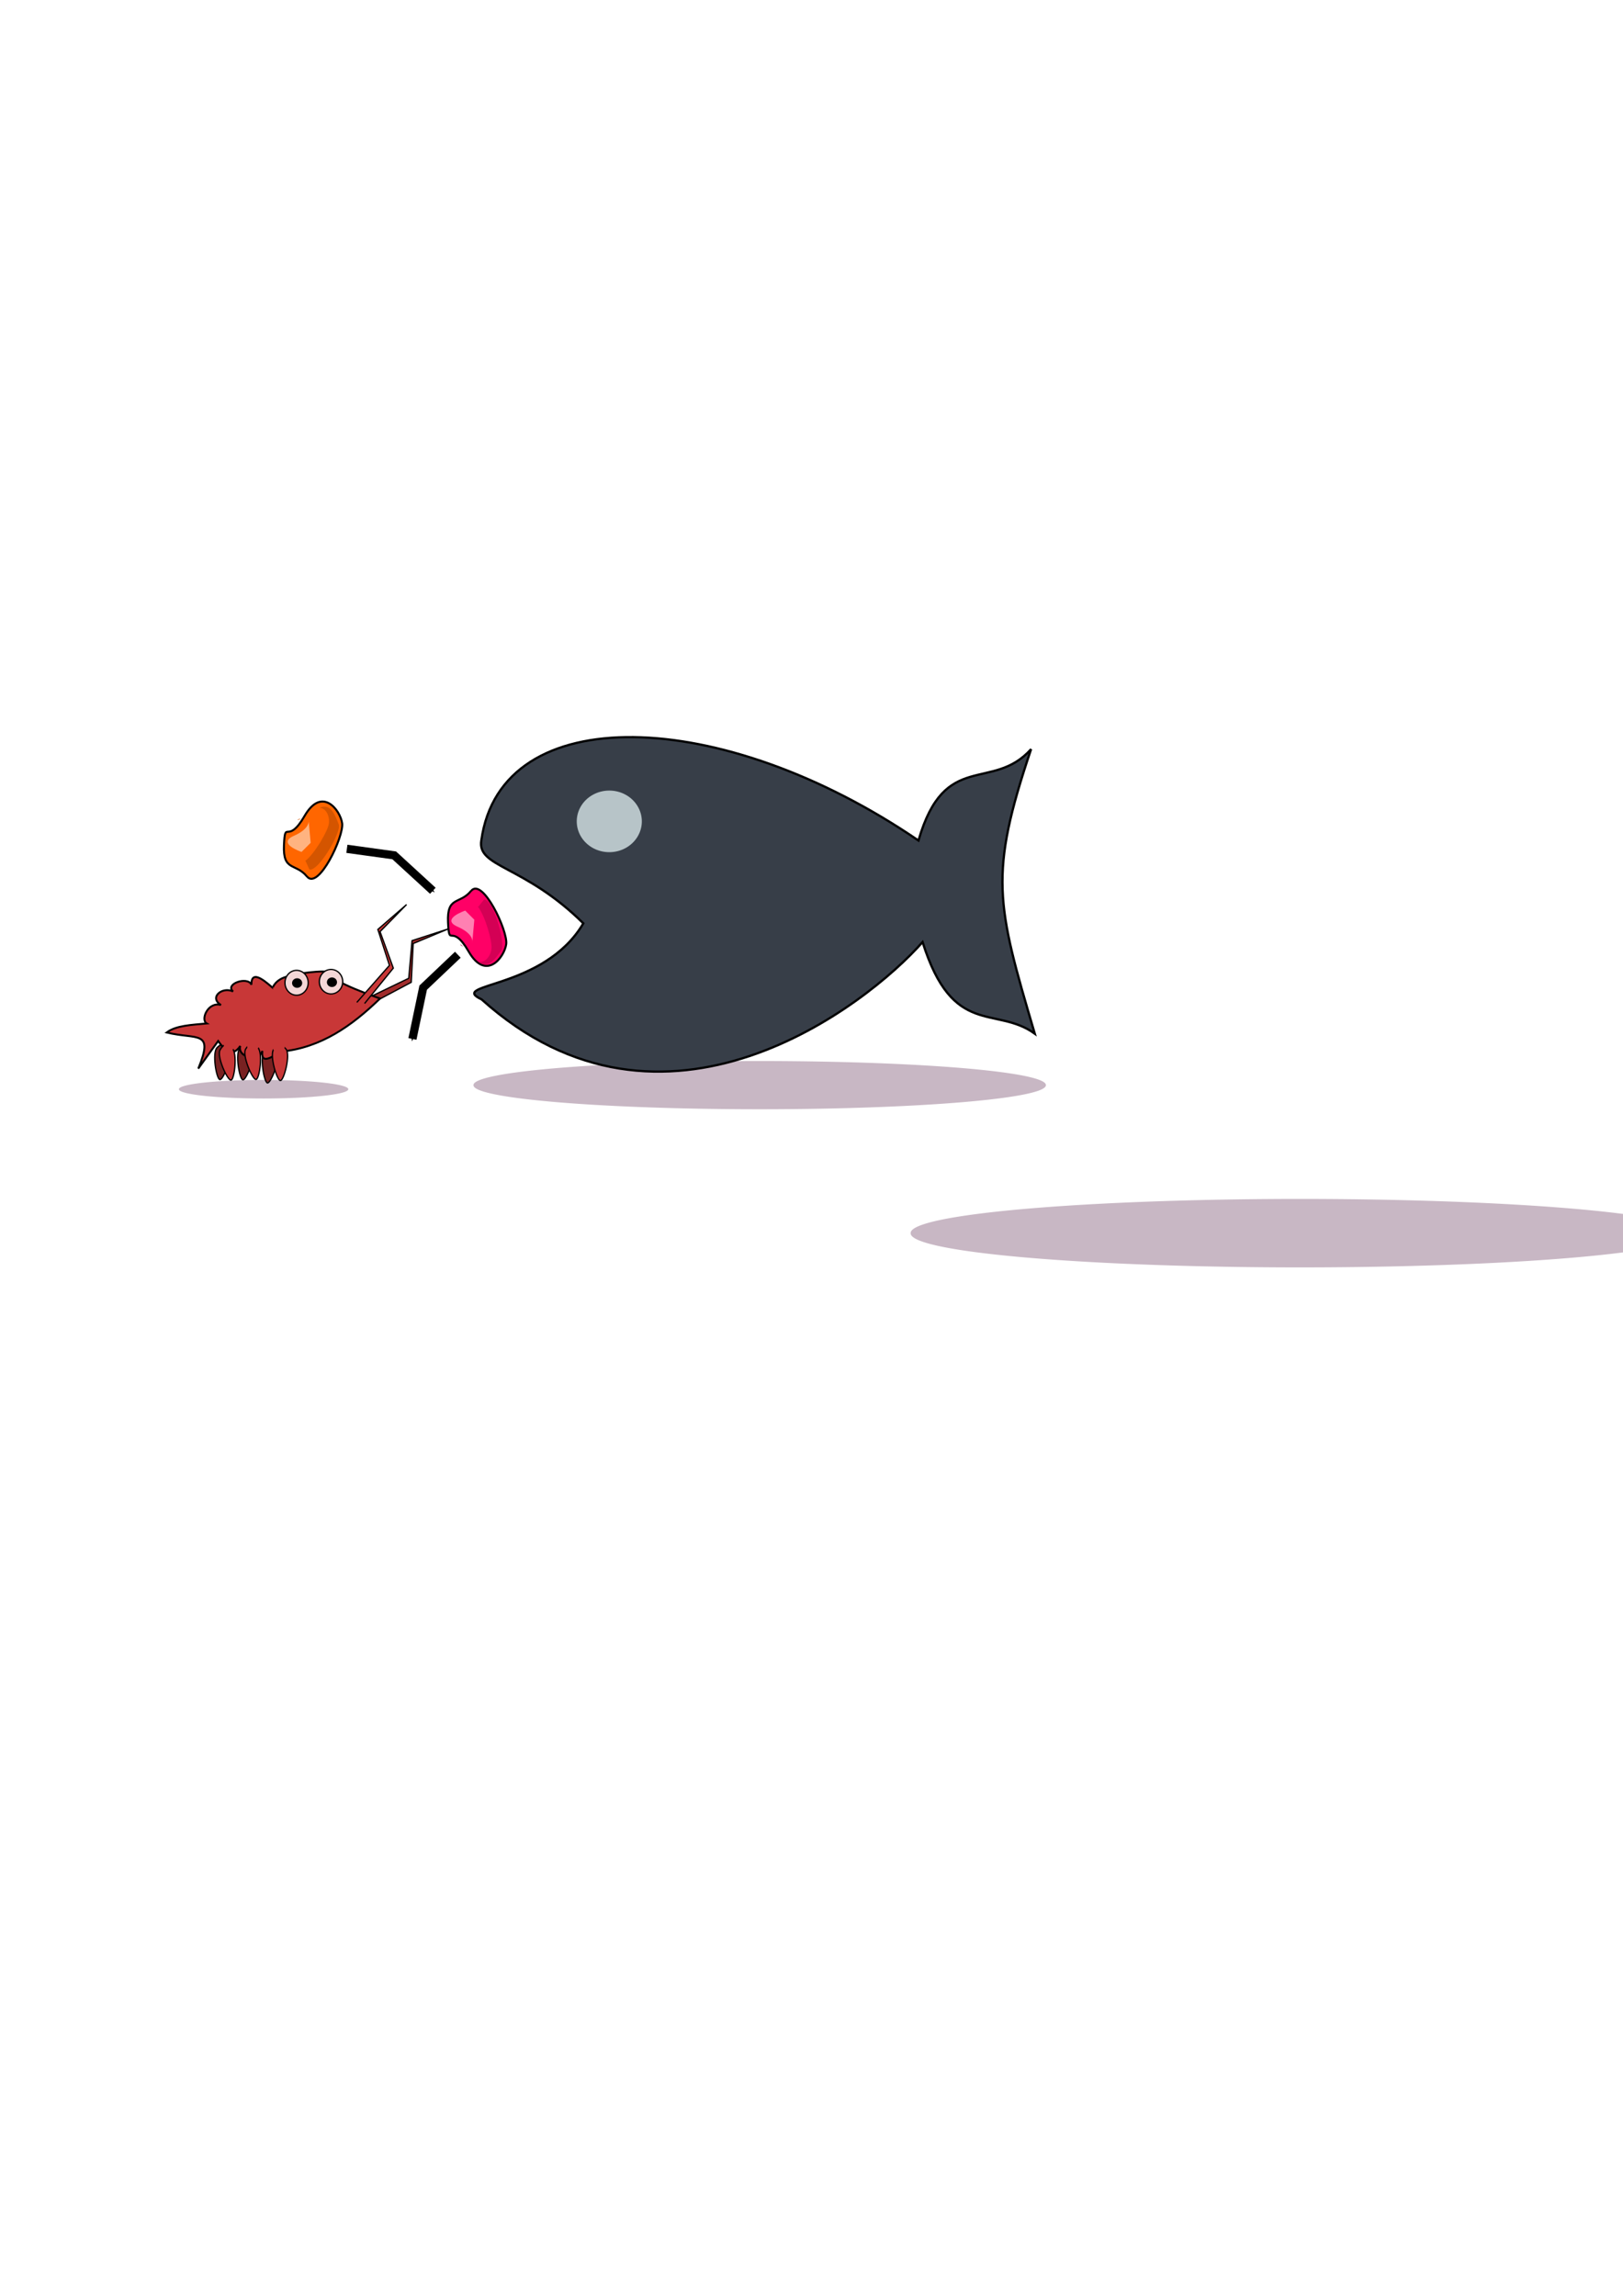 <?xml version="1.0" encoding="UTF-8" standalone="no"?>
<!-- Created with Inkscape (http://www.inkscape.org/) -->

<svg
   xmlns:osb="http://www.openswatchbook.org/uri/2009/osb"
   xmlns:dc="http://purl.org/dc/elements/1.1/"
   xmlns:cc="http://creativecommons.org/ns#"
   xmlns:rdf="http://www.w3.org/1999/02/22-rdf-syntax-ns#"
   xmlns:svg="http://www.w3.org/2000/svg"
   xmlns="http://www.w3.org/2000/svg"
   xmlns:sodipodi="http://sodipodi.sourceforge.net/DTD/sodipodi-0.dtd"
   xmlns:inkscape="http://www.inkscape.org/namespaces/inkscape"
   width="744.094"
   height="1052.362"
   id="svg2"
   version="1.1"
   inkscape:version="0.48.4 r9939"
   sodipodi:docname="fish1.svg">
  <defs
     id="defs4">
    <linearGradient
       id="linearGradient5267"
       osb:paint="solid">
      <stop
         style="stop-color:#3d5ac8;stop-opacity:1;"
         offset="0"
         id="stop5269" />
    </linearGradient>
    <marker
       inkscape:stockid="Arrow1Send"
       orient="auto"
       refY="0"
       refX="0"
       id="Arrow1Send"
       style="overflow:visible">
      <path
         inkscape:connector-curvature="0"
         id="path7312"
         d="M 0,0 5,-5 -12.5,0 5,5 0,0 z"
         style="fill-rule:evenodd;stroke:#000000;stroke-width:1pt"
         transform="matrix(-0.2,0,0,-0.2,-1.2,0)" />
    </marker>
    <marker
       inkscape:stockid="Arrow1Send"
       orient="auto"
       refY="0"
       refX="0"
       id="Arrow1Send-7"
       style="overflow:visible">
      <path
         inkscape:connector-curvature="0"
         id="path7312-9"
         d="M 0,0 5,-5 -12.5,0 5,5 0,0 z"
         style="fill-rule:evenodd;stroke:#000000;stroke-width:1pt"
         transform="matrix(-0.2,0,0,-0.2,-1.2,0)" />
    </marker>
  </defs>
  <sodipodi:namedview
     id="base"
     pagecolor="#ffffff"
     bordercolor="#666666"
     borderopacity="1.0"
     inkscape:pageopacity="0.0"
     inkscape:pageshadow="2"
     inkscape:zoom="1.75"
     inkscape:cx="260.89325"
     inkscape:cy="616.66162"
     inkscape:document-units="px"
     inkscape:current-layer="layer1"
     showgrid="false"
     inkscape:window-width="1280"
     inkscape:window-height="741"
     inkscape:window-x="0"
     inkscape:window-y="27"
     inkscape:window-maximized="1" />
  <g
     inkscape:label="Layer 1"
     inkscape:groupmode="layer"
     id="layer1">
    <path
       sodipodi:type="arc"
       style="color:#000000;fill:#c8b7c4;fill-opacity:1;fill-rule:nonzero;stroke:none;stroke-width:1.9;marker:none;visibility:visible;display:inline;overflow:visible;enable-background:accumulate"
       id="path3789-2"
       sodipodi:cx="236.21504"
       sodipodi:cy="566.79077"
       sodipodi:rx="31.210611"
       sodipodi:ry="5.9135895"
       d="m 267.426,566.791 a 31.211,5.914 0 1 1 -62.421,0 31.211,5.914 0 1 1 62.421,0 z"
       transform="matrix(4.204,0,0,1.858,-644.759,-555.689)" />
    <path
       sodipodi:type="arc"
       style="color:#000000;fill:#c8b7c4;fill-opacity:1;fill-rule:nonzero;stroke:none;stroke-width:1.9;marker:none;visibility:visible;display:inline;overflow:visible;enable-background:accumulate"
       id="path3789-8"
       sodipodi:cx="236.21504"
       sodipodi:cy="566.79077"
       sodipodi:rx="31.210611"
       sodipodi:ry="5.9135895"
       d="m 267.426,566.791 a 31.211,5.914 0 1 1 -62.421,0 31.211,5.914 0 1 1 62.421,0 z"
       transform="matrix(1.244,0,0,0.716,-172.996,93.454)" />
    <path
       style="fill:#ff0066;stroke:#000000;stroke-width:0.928;stroke-linecap:butt;stroke-linejoin:miter;stroke-miterlimit:4;stroke-opacity:1;stroke-dasharray:none"
       d="m 215.969,408.381 c -5.277,6.388 -11.109,2.222 -10.554,14.442 0.555,12.22 1.487,-0.419 9.443,13.331 7.955,13.75 16.348,2.72 17.219,-3.333 0.871,-6.053 -10.831,-30.828 -16.108,-24.44 z"
       id="path2985-2"
       inkscape:connector-curvature="0"
       sodipodi:nodetypes="zzzzz" />
    <path
       style="fill:#d40055;stroke:none"
       d="m 219.373,415.529 c -0.101,0.003 -0.205,0.015 -0.304,0.036 3.362,4.223 6.714,15.988 6.247,19.468 -0.435,3.243 -2.915,6.492 -5.999,5.814 4.617,3.703 8.066,-1.813 10.512,-5.162 2.176,-2.979 -3.648,-23.481 -7.89,-23.363 z m -8.464,17.284 c 0.35,0.672 0.852,0.858 1.497,1.098 -0.556,-0.531 -1.057,-0.864 -1.497,-1.098 z"
       id="path2985"
       inkscape:connector-curvature="0"
       sodipodi:nodetypes="ccscsccccc" />
    <path
       style="fill:#ff80b2;stroke:none"
       d="m 213.298,417.406 c 0,0 -11.547,3.849 -3.528,7.377 8.019,3.528 6.736,7.377 6.736,7.377 l 0.962,-10.585 z"
       id="path3787"
       inkscape:connector-curvature="0" />
    <path
       style="fill:#373e48;fill-opacity:1;stroke:#000000;stroke-width:1.036px;stroke-linecap:butt;stroke-linejoin:miter;stroke-opacity:1"
       d="m 220.69,385.141 c -2.165,12.53 19.523,11.2 46.747,38.105 -18.025,30.592 -62.5,27.362 -46.647,34.856 83.467,75.094 176.365,3.059 202.184,-26.266 13.88,44.073 33.517,29.01 51.445,41.989 -17.693,-59.858 -21.086,-72.682 -1.69,-130.429 -17.867,19.905 -39.599,0.098 -51.639,41.884 -90.029,-61.477 -191.407,-64.846 -200.4,-0.139 z"
       id="path3791-7"
       inkscape:connector-curvature="0"
       sodipodi:nodetypes="cccccccc" />
    <path
       sodipodi:type="arc"
       style="color:#000000;fill:#b7c4c8;fill-opacity:1;fill-rule:nonzero;stroke:none;stroke-width:1.9;marker:none;visibility:visible;display:inline;overflow:visible;enable-background:accumulate"
       id="path3793-8"
       sodipodi:cx="285.30307"
       sodipodi:cy="464.01892"
       sodipodi:rx="13.585861"
       sodipodi:ry="13.208476"
       d="m 298.889,464.019 a 13.586,13.208 0 1 1 -27.172,0 13.586,13.208 0 1 1 27.172,0 z"
       transform="matrix(1.098,0,0,1.069,-33.921,-119.531)" />
    <path
       sodipodi:type="arc"
       style="color:#000000;fill:#c8b7c4;fill-opacity:1;fill-rule:nonzero;stroke:none;stroke-width:1.9;marker:none;visibility:visible;display:inline;overflow:visible;enable-background:accumulate"
       id="path3789-2-6"
       sodipodi:cx="236.21504"
       sodipodi:cy="566.79077"
       sodipodi:rx="31.210611"
       sodipodi:ry="5.9135895"
       d="m 267.426,566.791 a 31.211,5.914 0 1 1 -62.421,0 31.211,5.914 0 1 1 62.421,0 z"
       transform="matrix(5.722,0,0,2.638,-755.527,-929.933)" />
    <g
       transform="matrix(-0.294,0,0,0.294,284.491,275.041)"
       id="g9604">
      <path
         inkscape:connector-curvature="0"
         id="path8705-9"
         d="m 389.142,629.4 c -62.773,-33.362 -62.773,-33.362 -62.773,-33.362 l -3.099,-60.462 -54.562,-22.794 56.395,18.275 5.145,58.661 69.339,33.394"
         style="fill:#a02c2c;stroke:#000000;stroke-width:2;stroke-linecap:butt;stroke-linejoin:miter;stroke-miterlimit:4;stroke-opacity:1;stroke-dasharray:none" />
      <path
         sodipodi:nodetypes="zzzz"
         inkscape:connector-curvature="0"
         id="path8611-6-0-5"
         d="m 610.228,699.983 c 6.274,-9.609 10.543,-10.291 18.829,-2.273 8.286,8.018 1.089,49.648 -4.38,50.024 -5.469,0.376 -20.722,-38.141 -14.448,-47.75 z"
         style="fill:#782121;stroke:#000000;stroke-width:2;stroke-linecap:butt;stroke-linejoin:miter;stroke-miterlimit:4;stroke-opacity:1;stroke-dasharray:none" />
      <path
         sodipodi:nodetypes="zzzz"
         inkscape:connector-curvature="0"
         id="path8611-6-0"
         d="m 574.379,700.313 c 6.274,-9.609 10.543,-10.291 18.829,-2.273 8.286,8.018 1.089,49.648 -4.38,50.024 -5.469,0.376 -20.722,-38.141 -14.448,-47.75 z"
         style="fill:#782121;stroke:#000000;stroke-width:2;stroke-linecap:butt;stroke-linejoin:miter;stroke-miterlimit:4;stroke-opacity:1;stroke-dasharray:none" />
      <path
         sodipodi:nodetypes="zzzz"
         inkscape:connector-curvature="0"
         id="path8611-6"
         d="m 536.035,705.209 c 6.274,-9.609 10.543,-10.291 18.829,-2.273 8.286,8.018 1.089,49.648 -4.38,50.024 -5.469,0.376 -20.722,-38.141 -14.448,-47.75 z"
         style="fill:#782121;stroke:#000000;stroke-width:2;stroke-linecap:butt;stroke-linejoin:miter;stroke-miterlimit:4;stroke-opacity:1;stroke-dasharray:none" />
      <path
         sodipodi:nodetypes="ccccccccccc"
         inkscape:connector-curvature="0"
         id="path8585"
         d="m 540.269,606.416 c 8.394,-6.815 35.937,-34.182 35.297,-6.599 5.778,-13.687 42.134,-1.179 28.603,10.502 16.784,-8.106 38.134,9.278 18.891,21.084 20.325,-5.746 32.297,23.038 22.246,28.807 23.281,2.242 48.017,3.029 62.488,14.081 -48.023,11.683 -74.251,-4.607 -49.347,56.279 l -31.022,-43.051 c -6.635,9.223 -20.634,28.825 -34.466,7.736 5.039,17.896 -28.704,25.085 -34.466,7.736 3.515,27.381 -25.333,1.405 -35.733,-3.548"
         style="fill:#c83737;stroke:#000000;stroke-width:3;stroke-linecap:butt;stroke-linejoin:miter;stroke-miterlimit:4;stroke-opacity:1;stroke-dasharray:none" />
      <path
         sodipodi:nodetypes="zzzz"
         inkscape:connector-curvature="0"
         id="path8611"
         d="m 605.621,698.686 c 8.527,-7.68 12.829,-7.245 18.782,2.629 5.954,9.874 -11.673,48.268 -17.055,47.23 -5.383,-1.038 -10.254,-42.178 -1.727,-49.858 z"
         style="fill:#c83737;stroke:#000000;stroke-width:2;stroke-linecap:butt;stroke-linejoin:miter;stroke-miterlimit:4;stroke-opacity:1;stroke-dasharray:none" />
      <path
         sodipodi:nodetypes="cscscc"
         inkscape:connector-curvature="0"
         id="path8703"
         d="m 542.241,604.086 c 0,0 -4.31,-12.931 -23.276,-17.241 C 500,582.535 500,582.535 500,582.535 c 0,0 -52.586,-8.621 -50,1.724 2.586,10.345 -75,37.069 -75,37.069 43.956,42.549 92.092,76.735 154.31,82.759"
         style="fill:#c83737;stroke:#000000;stroke-width:3;stroke-linecap:butt;stroke-linejoin:miter;stroke-miterlimit:4;stroke-opacity:1;stroke-dasharray:none" />
      <path
         transform="matrix(1.364,0,0,1.265,-157.057,-152.198)"
         d="m 459.483,590.724 c 0,8.332 -5.982,15.086 -13.362,15.086 -7.38,0 -13.362,-6.754 -13.362,-15.086 0,-8.332 5.982,-15.086 13.362,-15.086 7.38,0 13.362,6.754 13.362,15.086 z"
         sodipodi:ry="15.086206"
         sodipodi:rx="13.362069"
         sodipodi:cy="590.72424"
         sodipodi:cx="446.1207"
         id="path8587"
         style="color:#000000;fill:#f4d7d7;fill-opacity:1;fill-rule:nonzero;stroke:#000000;stroke-width:1.523;stroke-linecap:round;stroke-linejoin:round;stroke-miterlimit:4;stroke-opacity:1;stroke-dasharray:none;stroke-dashoffset:0;marker:none;visibility:visible;display:inline;overflow:visible;enable-background:accumulate"
         sodipodi:type="arc" />
      <path
         d="m 523.276,596.759 c 0,10.712 -8.105,19.397 -18.103,19.397 -9.998,0 -18.103,-8.684 -18.103,-19.397 0,-10.712 8.105,-19.397 18.103,-19.397 9.998,0 18.103,8.684 18.103,19.397 z"
         sodipodi:ry="19.396551"
         sodipodi:rx="18.103449"
         sodipodi:cy="596.75873"
         sodipodi:cx="505.17242"
         id="path8589"
         style="color:#000000;fill:#f4d7d7;fill-opacity:1;fill-rule:nonzero;stroke:#000000;stroke-width:2;stroke-linecap:round;stroke-linejoin:round;stroke-miterlimit:4;stroke-opacity:1;stroke-dasharray:none;stroke-dashoffset:0;marker:none;visibility:visible;display:inline;overflow:visible;enable-background:accumulate"
         sodipodi:type="arc" />
      <path
         d="m 456.897,595.897 c 0,3.571 -3.088,6.466 -6.897,6.466 -3.809,0 -6.897,-2.895 -6.897,-6.466 0,-3.571 3.088,-6.466 6.897,-6.466 3.809,0 6.897,2.895 6.897,6.466 z"
         sodipodi:ry="6.465517"
         sodipodi:rx="6.8965516"
         sodipodi:cy="595.89667"
         sodipodi:cx="450"
         id="path8591"
         style="color:#000000;fill:#000000;fill-opacity:1;fill-rule:nonzero;stroke:#000000;stroke-width:2;stroke-linecap:round;stroke-linejoin:round;stroke-miterlimit:4;stroke-opacity:1;stroke-dasharray:none;stroke-dashoffset:0;marker:none;visibility:visible;display:inline;overflow:visible;enable-background:accumulate"
         sodipodi:type="arc" />
      <path
         d="m 456.897,595.897 c 0,3.571 -3.088,6.466 -6.897,6.466 -3.809,0 -6.897,-2.895 -6.897,-6.466 0,-3.571 3.088,-6.466 6.897,-6.466 3.809,0 6.897,2.895 6.897,6.466 z"
         sodipodi:ry="6.465517"
         sodipodi:rx="6.8965516"
         sodipodi:cy="595.89667"
         sodipodi:cx="450"
         id="path8591-7"
         style="color:#000000;fill:#000000;fill-opacity:1;fill-rule:nonzero;stroke:#000000;stroke-width:2;stroke-linecap:round;stroke-linejoin:round;stroke-miterlimit:4;stroke-opacity:1;stroke-dasharray:none;stroke-dashoffset:0;marker:none;visibility:visible;display:inline;overflow:visible;enable-background:accumulate"
         sodipodi:type="arc"
         transform="translate(54.31,1.293)" />
      <path
         sodipodi:nodetypes="zzzz"
         inkscape:connector-curvature="0"
         id="path8611-3"
         d="m 565.666,697.694 c 8.386,-7.834 12.695,-7.478 18.827,2.286 6.133,9.764 -10.791,48.473 -16.192,47.533 -5.401,-0.94 -11.021,-41.985 -2.635,-49.819 z"
         style="fill:#c83737;stroke:#000000;stroke-width:2;stroke-linecap:butt;stroke-linejoin:miter;stroke-miterlimit:4;stroke-opacity:1;stroke-dasharray:none" />
      <path
         sodipodi:nodetypes="zzzz"
         inkscape:connector-curvature="0"
         id="path8611-3-1"
         d="m 521.693,700.085 c 7.38,-8.788 11.701,-8.954 18.966,0 7.265,8.954 -4.87,49.42 -10.345,49.138 -5.475,-0.282 -16.001,-40.35 -8.621,-49.138 z"
         style="fill:#c83737;stroke:#000000;stroke-width:2;stroke-linecap:butt;stroke-linejoin:miter;stroke-miterlimit:4;stroke-opacity:1;stroke-dasharray:none" />
      <path
         inkscape:connector-curvature="0"
         id="path8705"
         d="M 399.138,629.086 C 354.31,573.914 354.31,573.914 354.31,573.914 L 375,517.017 l -41.379,-42.241 44.828,38.793 -18.103,56.034 50.862,57.759"
         style="fill:#c83737;stroke:#000000;stroke-width:2;stroke-linecap:butt;stroke-linejoin:miter;stroke-miterlimit:4;stroke-opacity:1;stroke-dasharray:none" />
      <path
         d="m 543.103,693.742 c 0,7.142 -4.439,12.931 -9.914,12.931 -5.475,0 -9.914,-5.789 -9.914,-12.931 0,-7.142 4.439,-12.931 9.914,-12.931 5.475,0 9.914,5.789 9.914,12.931 z"
         sodipodi:ry="12.931034"
         sodipodi:rx="9.9137936"
         sodipodi:cy="693.74152"
         sodipodi:cx="533.18964"
         id="path8727"
         style="color:#000000;fill:#c83737;fill-opacity:1;fill-rule:nonzero;stroke:none;stroke-width:2;marker:none;visibility:visible;display:inline;overflow:visible;enable-background:accumulate"
         sodipodi:type="arc" />
      <path
         d="m 543.103,693.742 c 0,7.142 -4.439,12.931 -9.914,12.931 -5.475,0 -9.914,-5.789 -9.914,-12.931 0,-7.142 4.439,-12.931 9.914,-12.931 5.475,0 9.914,5.789 9.914,12.931 z"
         sodipodi:ry="12.931034"
         sodipodi:rx="9.9137936"
         sodipodi:cy="693.74152"
         sodipodi:cx="533.18964"
         id="path8727-3"
         style="color:#000000;fill:#c83737;fill-opacity:1;fill-rule:nonzero;stroke:none;stroke-width:2;marker:none;visibility:visible;display:inline;overflow:visible;enable-background:accumulate"
         sodipodi:type="arc"
         transform="translate(40.086,-2.586)" />
      <path
         d="m 543.103,693.742 c 0,7.142 -4.439,12.931 -9.914,12.931 -5.475,0 -9.914,-5.789 -9.914,-12.931 0,-7.142 4.439,-12.931 9.914,-12.931 5.475,0 9.914,5.789 9.914,12.931 z"
         sodipodi:ry="12.931034"
         sodipodi:rx="9.9137936"
         sodipodi:cy="693.74152"
         sodipodi:cx="533.18964"
         id="path8727-3-6"
         style="color:#000000;fill:#c83737;fill-opacity:1;fill-rule:nonzero;stroke:none;stroke-width:2;marker:none;visibility:visible;display:inline;overflow:visible;enable-background:accumulate"
         sodipodi:type="arc"
         transform="translate(76.293,-4.31)" />
    </g>
    <path
       style="fill:none;stroke:#000000;stroke-width:3.77;stroke-linecap:butt;stroke-linejoin:miter;stroke-miterlimit:4;stroke-opacity:1;stroke-dasharray:none;marker-end:url(#Arrow1Send)"
       d="m 209.907,437.633 -15.888,15.081 -4.932,23.517"
       id="path7291"
       inkscape:connector-curvature="0"
       sodipodi:nodetypes="ccc" />
    <path
       style="fill:#ff6600;stroke:#000000;stroke-width:0.928;stroke-linecap:butt;stroke-linejoin:miter;stroke-miterlimit:4;stroke-opacity:1;stroke-dasharray:none"
       d="m 140.753,401.789 c -5.277,-6.388 -11.109,-2.222 -10.554,-14.442 0.555,-12.22 1.487,0.419 9.443,-13.331 7.955,-13.75 16.348,-2.72 17.219,3.333 0.871,6.053 -10.831,30.828 -16.108,24.44 z"
       id="path2985-2-9"
       inkscape:connector-curvature="0"
       sodipodi:nodetypes="zzzzz" />
    <path
       style="fill:#d45500;stroke:none"
       d="m 140.154,394.813 c -0.098,-0.028 -0.195,-0.065 -0.285,-0.111 4.312,-3.247 10.501,-13.799 10.919,-17.285 0.39,-3.249 -1.198,-7.015 -4.354,-7.13 5.397,-2.429 7.355,3.773 8.886,7.629 1.361,3.429 -9.408,21.821 -13.485,20.645 z m -3.87,-18.852 c 0.507,-0.563 1.04,-0.618 1.724,-0.688 -0.671,0.375 -1.239,0.572 -1.724,0.688 z"
       id="path2985-5"
       inkscape:connector-curvature="0"
       sodipodi:nodetypes="ccscsccccc" />
    <path
       style="fill:#ffb380;stroke:none"
       d="m 138.249,390.508 c 0,0 -11.547,-3.849 -3.528,-7.377 8.019,-3.528 6.736,-7.377 6.736,-7.377 l 0.962,10.585 z"
       id="path3787-4"
       inkscape:connector-curvature="0" />
    <path
       style="fill:none;stroke:#000000;stroke-width:3.77;stroke-linecap:butt;stroke-linejoin:miter;stroke-miterlimit:4;stroke-opacity:1;stroke-dasharray:none;marker-end:url(#Arrow1Send)"
       d="m 159.031,389.084 21.7,2.995 17.714,16.235"
       id="path7291-8"
       inkscape:connector-curvature="0"
       sodipodi:nodetypes="ccc" />
  </g>
</svg>
